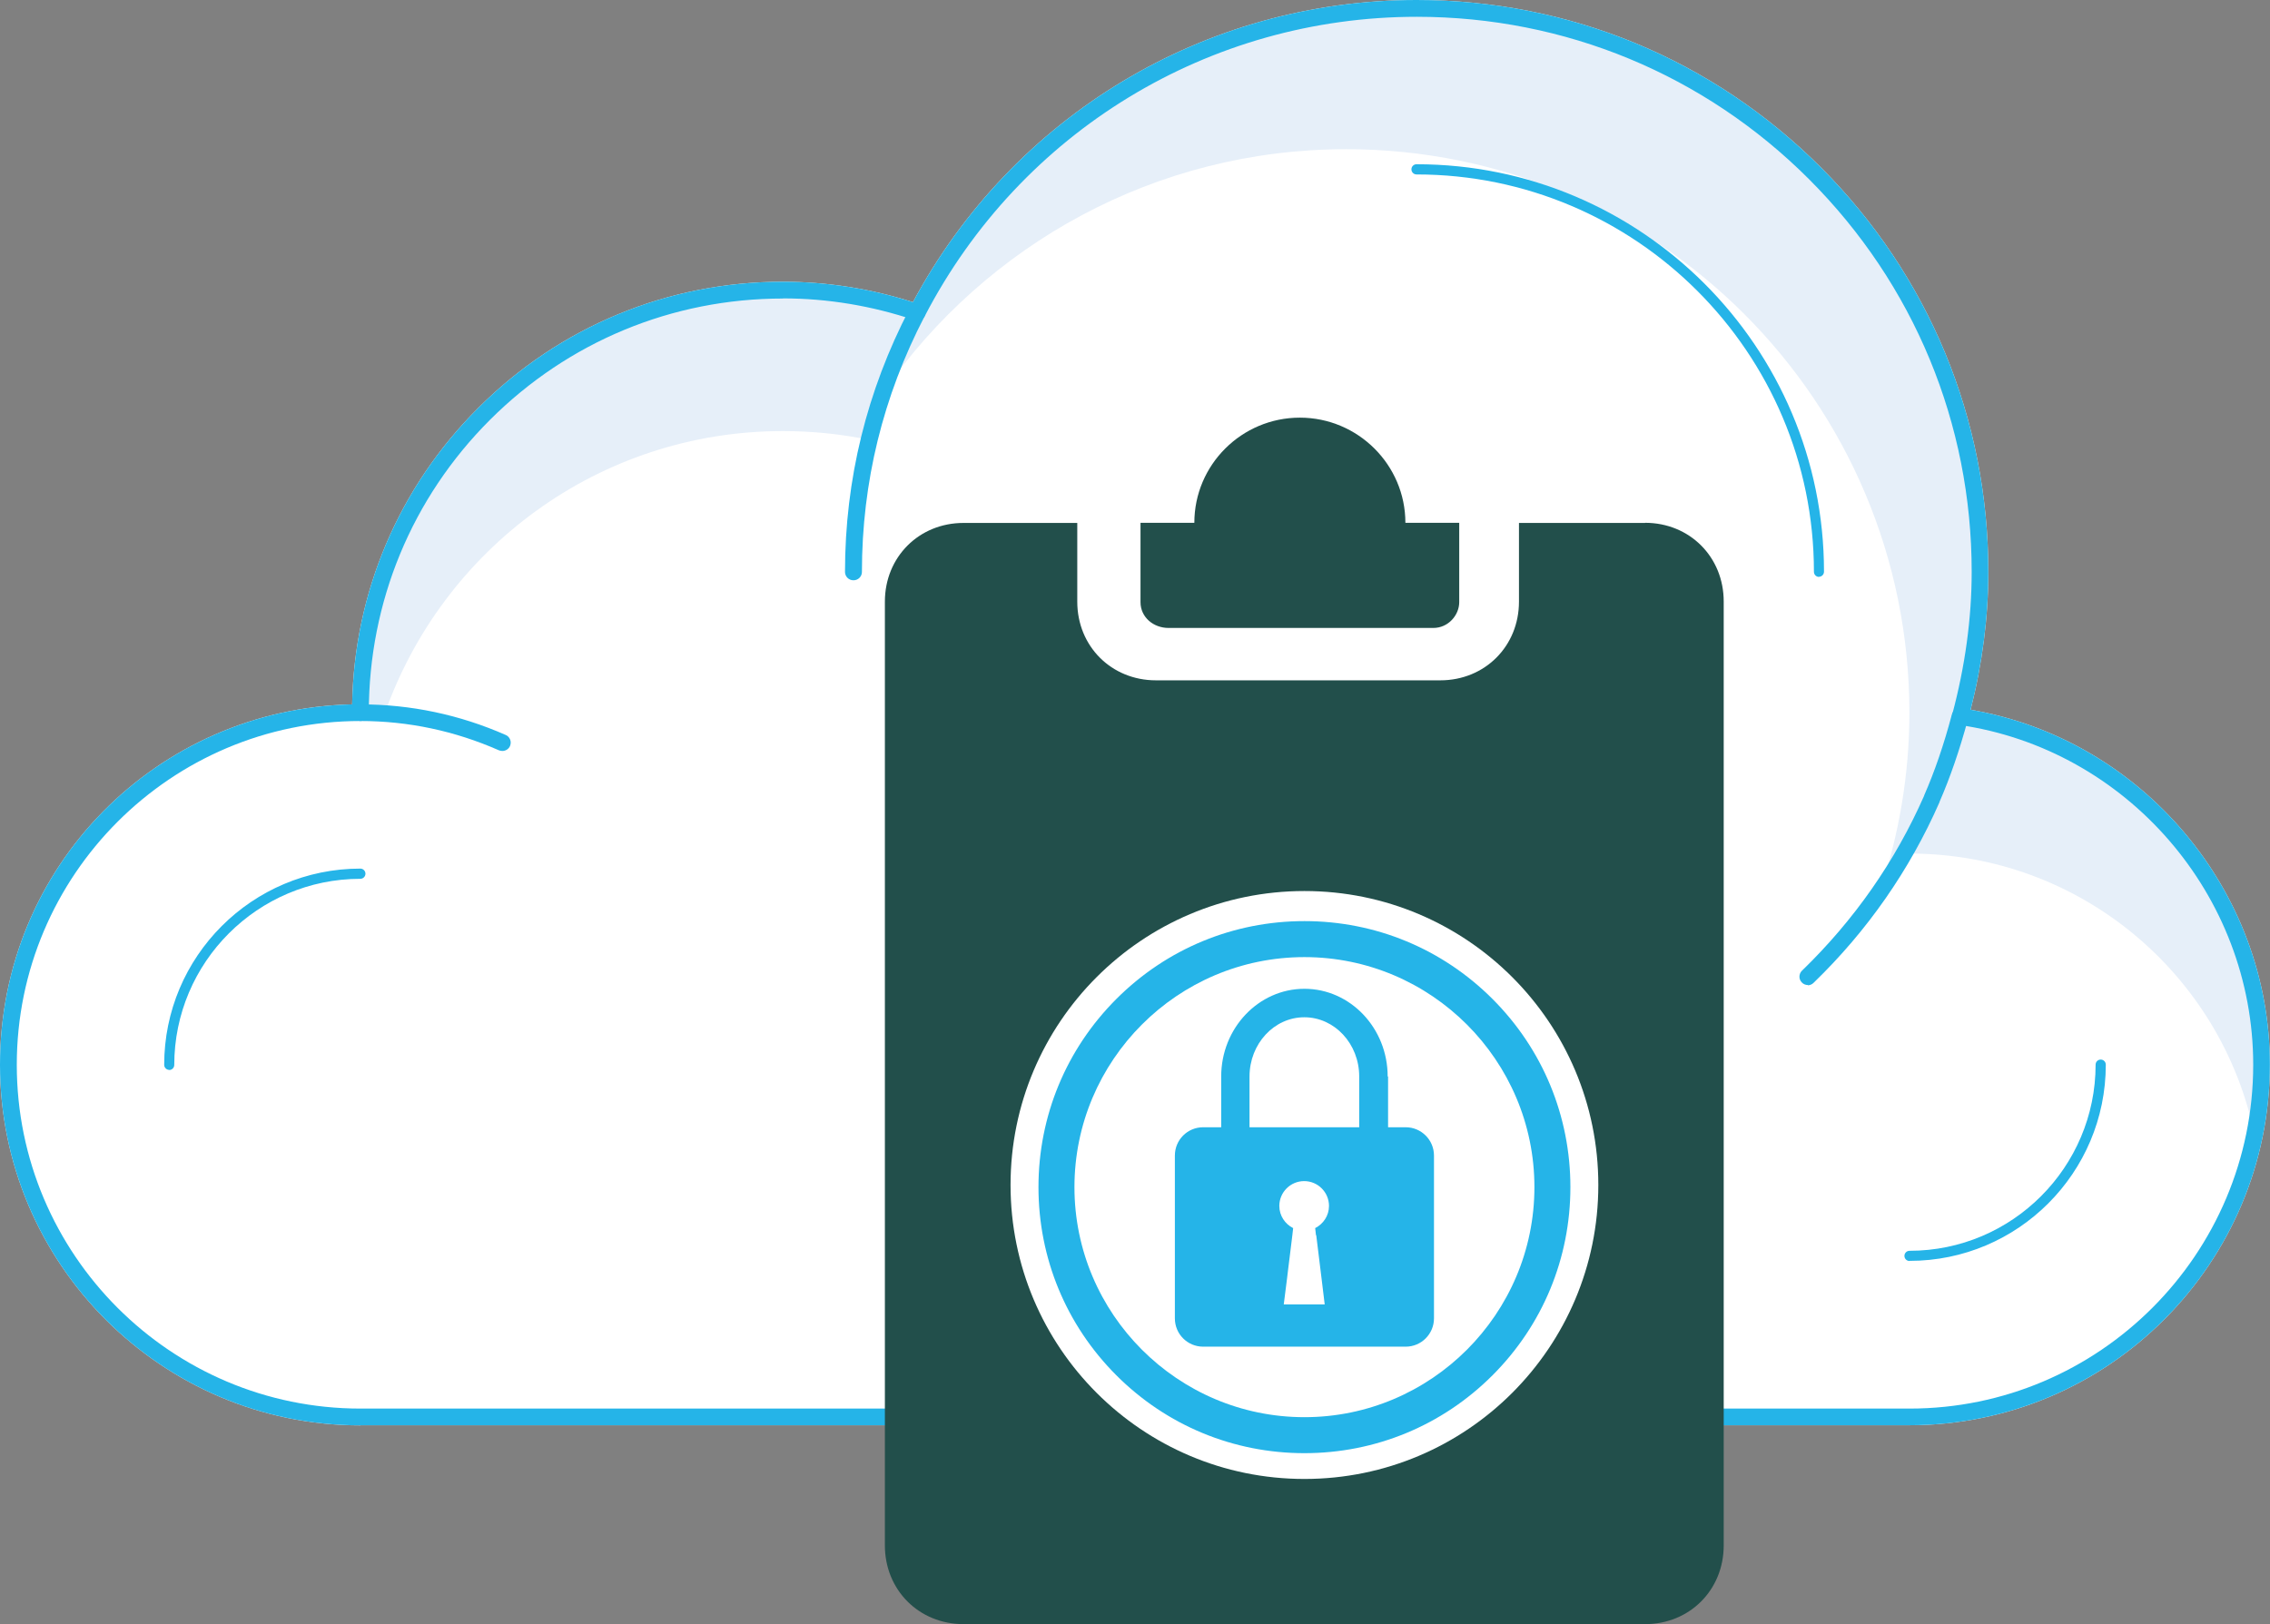 <svg width="218" height="156" viewBox="0 0 218 156" fill="none" xmlns="http://www.w3.org/2000/svg">
<rect x="0" y="0" width="218" height="156" fill="#808080" stroke="none"/>
<g clip-path="url(#clip0_5135_5415)">
<path d="M34.618 136.921C15.536 136.921 0 121.389 0 102.284C0 83.179 15.098 68.086 33.819 67.661C34.013 56.902 38.293 46.814 45.926 39.19C53.739 31.373 64.131 27.064 75.181 27.064C79.397 27.064 83.6 27.722 87.674 29.025C97.267 11.107 115.743 0 136.05 0C150.71 0 164.506 5.715 174.872 16.086C185.238 26.458 190.95 40.261 190.95 54.928C190.95 59.263 190.383 63.713 189.248 68.177C205.7 71.002 217.987 85.501 217.987 102.271C217.987 121.376 202.464 136.908 183.369 136.908H34.618V136.921Z" fill="white"/>
<path d="M34.618 68.46C34.618 46.04 52.785 27.864 75.181 27.864C79.694 27.864 84.013 28.625 88.074 29.992C86.076 33.824 84.528 37.939 83.484 42.261C80.802 41.693 78.03 41.409 75.181 41.409C57.478 41.409 42.471 52.774 36.926 68.602C36.153 68.538 35.392 68.473 34.606 68.473L34.618 68.46Z" fill="#E6EFF9"/>
<path d="M188.255 68.835C204.63 71.208 217.201 85.256 217.201 102.271C217.201 104.593 216.969 106.851 216.517 109.044C213.384 93.615 199.743 81.993 183.394 81.993C183.201 81.993 183.02 82.018 182.827 82.018C183.82 80.303 184.748 78.561 185.548 76.729C186.656 74.201 187.533 71.543 188.255 68.835Z" fill="#E6EFF9"/>
<path d="M188.255 68.835C189.454 64.397 190.15 59.753 190.15 54.928C190.15 25.039 165.924 0.8 136.05 0.8C115.176 0.8 97.087 12.655 88.074 29.993C86.823 32.405 85.805 34.946 84.915 37.552C94.688 23.53 110.908 14.332 129.281 14.332C159.155 14.332 183.369 38.558 183.369 68.46C183.369 74.459 182.35 80.212 180.558 85.592C182.479 82.818 184.142 79.851 185.535 76.729C186.643 74.201 187.52 71.543 188.242 68.847L188.255 68.835Z" fill="#E6EFF9"/>
<path d="M173.621 94.622C173.415 94.622 173.196 94.544 173.041 94.377C172.886 94.222 172.809 94.015 172.809 93.822C172.809 93.628 172.886 93.396 173.054 93.241C173.054 93.241 173.08 93.228 173.08 93.216C178.057 88.391 182.002 82.754 184.787 76.433C184.787 76.433 184.787 76.42 184.787 76.407C185.793 74.111 186.669 71.569 187.443 68.654C187.443 68.654 187.443 68.654 187.443 68.641C187.559 68.215 187.997 67.944 188.423 68.073C188.784 68.164 189.016 68.499 189.016 68.847C189.016 68.912 189.016 68.989 188.99 69.054V69.105C188.178 72.085 187.288 74.678 186.257 77.039C186.257 77.039 186.257 77.052 186.257 77.065C183.394 83.579 179.333 89.41 174.189 94.389C174.189 94.389 174.176 94.402 174.163 94.415C174.008 94.57 173.802 94.647 173.608 94.647L173.621 94.622Z" fill="#25B4E8"/>
<path d="M81.95 55.741C81.511 55.741 81.15 55.38 81.15 54.941C81.15 46.066 83.239 37.552 87.365 29.631C87.571 29.232 88.061 29.077 88.448 29.283C88.719 29.425 88.886 29.709 88.886 30.006C88.886 30.134 88.861 30.264 88.796 30.38C84.799 38.068 82.775 46.337 82.775 54.941C82.775 55.38 82.414 55.741 81.976 55.741H81.95Z" fill="#25B4E8"/>
<path d="M48.234 72.137C48.131 72.137 48.015 72.111 47.911 72.072C43.695 70.215 39.221 69.26 34.618 69.26C34.18 69.26 33.819 68.899 33.819 68.46C33.819 68.022 34.18 67.661 34.618 67.661C39.453 67.661 44.147 68.654 48.569 70.602C48.866 70.731 49.046 71.028 49.046 71.337C49.046 71.44 49.02 71.556 48.982 71.66C48.853 71.956 48.556 72.137 48.247 72.137H48.234Z" fill="#25B4E8"/>
<path d="M16.258 102.774C15.988 102.774 15.768 102.555 15.768 102.284C15.768 91.887 24.214 83.437 34.606 83.437C34.876 83.437 35.096 83.657 35.096 83.927C35.096 84.198 34.876 84.418 34.606 84.418C24.755 84.418 16.735 92.442 16.735 102.297C16.735 102.568 16.516 102.787 16.245 102.787L16.258 102.774Z" fill="#25B4E8"/>
<path d="M183.381 121.131C183.111 121.131 182.892 120.912 182.892 120.641C182.892 120.37 183.111 120.151 183.381 120.151C193.232 120.151 201.252 112.127 201.252 102.271C201.252 102 201.471 101.781 201.742 101.781C202.012 101.781 202.231 102 202.231 102.271C202.231 112.669 193.786 121.118 183.394 121.118L183.381 121.131Z" fill="#25B4E8"/>
<path d="M174.691 55.419C174.421 55.419 174.201 55.199 174.201 54.928C174.201 33.876 157.079 16.757 136.037 16.757C135.766 16.757 135.547 16.538 135.547 16.267C135.547 15.996 135.766 15.777 136.037 15.777C157.621 15.777 175.168 33.334 175.168 54.915C175.168 55.186 174.949 55.406 174.678 55.406L174.691 55.419Z" fill="#25B4E8"/>
<path d="M34.618 136.921C15.536 136.921 0 121.389 0 102.284C0 83.179 15.098 68.086 33.819 67.661C34.013 56.902 38.293 46.814 45.926 39.19C53.739 31.373 64.131 27.064 75.181 27.064C79.397 27.064 83.6 27.722 87.674 29.025C97.267 11.107 115.743 0 136.05 0C150.71 0 164.506 5.715 174.872 16.086C185.238 26.458 190.95 40.261 190.95 54.928C190.95 59.263 190.383 63.713 189.248 68.177C205.7 71.002 217.987 85.501 217.987 102.271C217.987 121.376 202.464 136.908 183.369 136.908H34.618V136.921ZM75.181 28.677C64.557 28.677 54.577 32.818 47.061 40.325C39.544 47.833 35.418 57.831 35.418 68.46C35.418 68.68 35.328 68.873 35.186 69.028C35.031 69.183 34.825 69.26 34.618 69.26C16.413 69.26 1.612 84.07 1.612 102.284C1.612 120.499 16.413 135.308 34.618 135.308H183.381C201.587 135.308 216.388 120.486 216.388 102.271C216.388 85.992 204.243 71.956 188.139 69.634C187.907 69.596 187.714 69.48 187.585 69.286C187.456 69.093 187.417 68.86 187.482 68.628C188.719 64.01 189.351 59.405 189.351 54.928C189.351 40.687 183.807 27.297 173.737 17.221C163.681 7.16 150.297 1.613 136.063 1.613C116.13 1.613 98.028 12.629 88.809 30.367C88.629 30.715 88.216 30.883 87.842 30.754C83.729 29.373 79.474 28.664 75.207 28.664L75.181 28.677Z" fill="#25B4E8"/>
<path d="M112.198 60.321H137.649C139.093 60.321 140.137 59.082 140.137 57.844V50.22H134.967C134.967 44.66 130.416 40.119 124.833 40.119C119.25 40.119 114.699 44.647 114.699 50.22H109.529V57.844C109.529 59.288 110.766 60.321 112.223 60.321H112.198Z" fill="#224F4B"/>
<path d="M157.995 50.233H145.875V57.792C145.875 62.075 142.6 65.352 138.319 65.352H111.011C106.731 65.352 103.456 62.075 103.456 57.792V50.233H92.535C88.255 50.233 84.98 53.509 84.98 57.792V148.453C84.98 152.736 88.255 156.013 92.535 156.013H157.982C162.262 156.013 165.537 152.736 165.537 148.453V57.779C165.537 53.496 162.262 50.22 157.982 50.22L157.995 50.233Z" fill="#224F4B"/>
<path d="M125.271 142.068C140.859 142.068 153.495 129.425 153.495 113.83C153.495 98.234 140.859 85.592 125.271 85.592C109.684 85.592 97.048 98.234 97.048 113.83C97.048 129.425 109.684 142.068 125.271 142.068Z" fill="white"/>
<path d="M125.271 139.591C118.451 139.591 112.03 136.934 107.208 132.109C102.386 127.285 99.73 120.86 99.73 114.036C99.73 107.212 102.386 100.788 107.208 95.963C112.03 91.139 118.451 88.481 125.271 88.481C132.092 88.481 138.513 91.139 143.335 95.963C148.157 100.788 150.813 107.212 150.813 114.036C150.813 120.86 148.157 127.285 143.335 132.109C138.513 136.934 132.092 139.591 125.271 139.591ZM125.271 91.939C113.087 91.939 103.185 101.859 103.185 114.036C103.185 126.214 113.1 136.134 125.271 136.134C137.443 136.134 147.358 126.214 147.358 114.036C147.358 101.859 137.443 91.939 125.271 91.939Z" fill="#25B4E8"/>
<path d="M134.993 108.283H133.304V103.407H133.265C133.265 98.763 129.681 94.983 125.271 94.983C120.862 94.983 117.278 98.763 117.278 103.407V108.283H115.55C114.041 108.283 112.829 109.495 112.829 111.005V126.64C112.829 128.149 114.041 129.361 115.55 129.361H134.993C136.501 129.361 137.713 128.136 137.713 126.64V111.005C137.713 109.495 136.489 108.283 134.993 108.283ZM119.998 103.407C119.998 100.272 122.357 97.718 125.258 97.718C128.159 97.718 130.532 100.259 130.532 103.407V108.283H119.998V103.407ZM126.406 118.654C126.496 119.39 126.586 120.073 126.664 120.757C126.741 121.441 126.831 122.125 126.922 122.86C127.012 123.595 127.102 124.395 127.218 125.298H123.286C123.402 124.395 123.505 123.595 123.595 122.86C123.673 122.125 123.776 121.441 123.853 120.757C123.93 120.073 124.021 119.39 124.111 118.654C124.137 118.435 124.163 118.203 124.188 117.971C123.415 117.584 122.86 116.784 122.86 115.842C122.86 114.526 123.93 113.456 125.246 113.456C126.561 113.456 127.631 114.526 127.631 115.842C127.631 116.771 127.089 117.571 126.303 117.971C126.329 118.203 126.354 118.435 126.38 118.654H126.406Z" fill="#25B4E8"/>
</g>
<defs>
<clipPath id="clip0_5135_5415">
<rect width="218" height="156" fill="white"/>
</clipPath>
</defs>
</svg>
